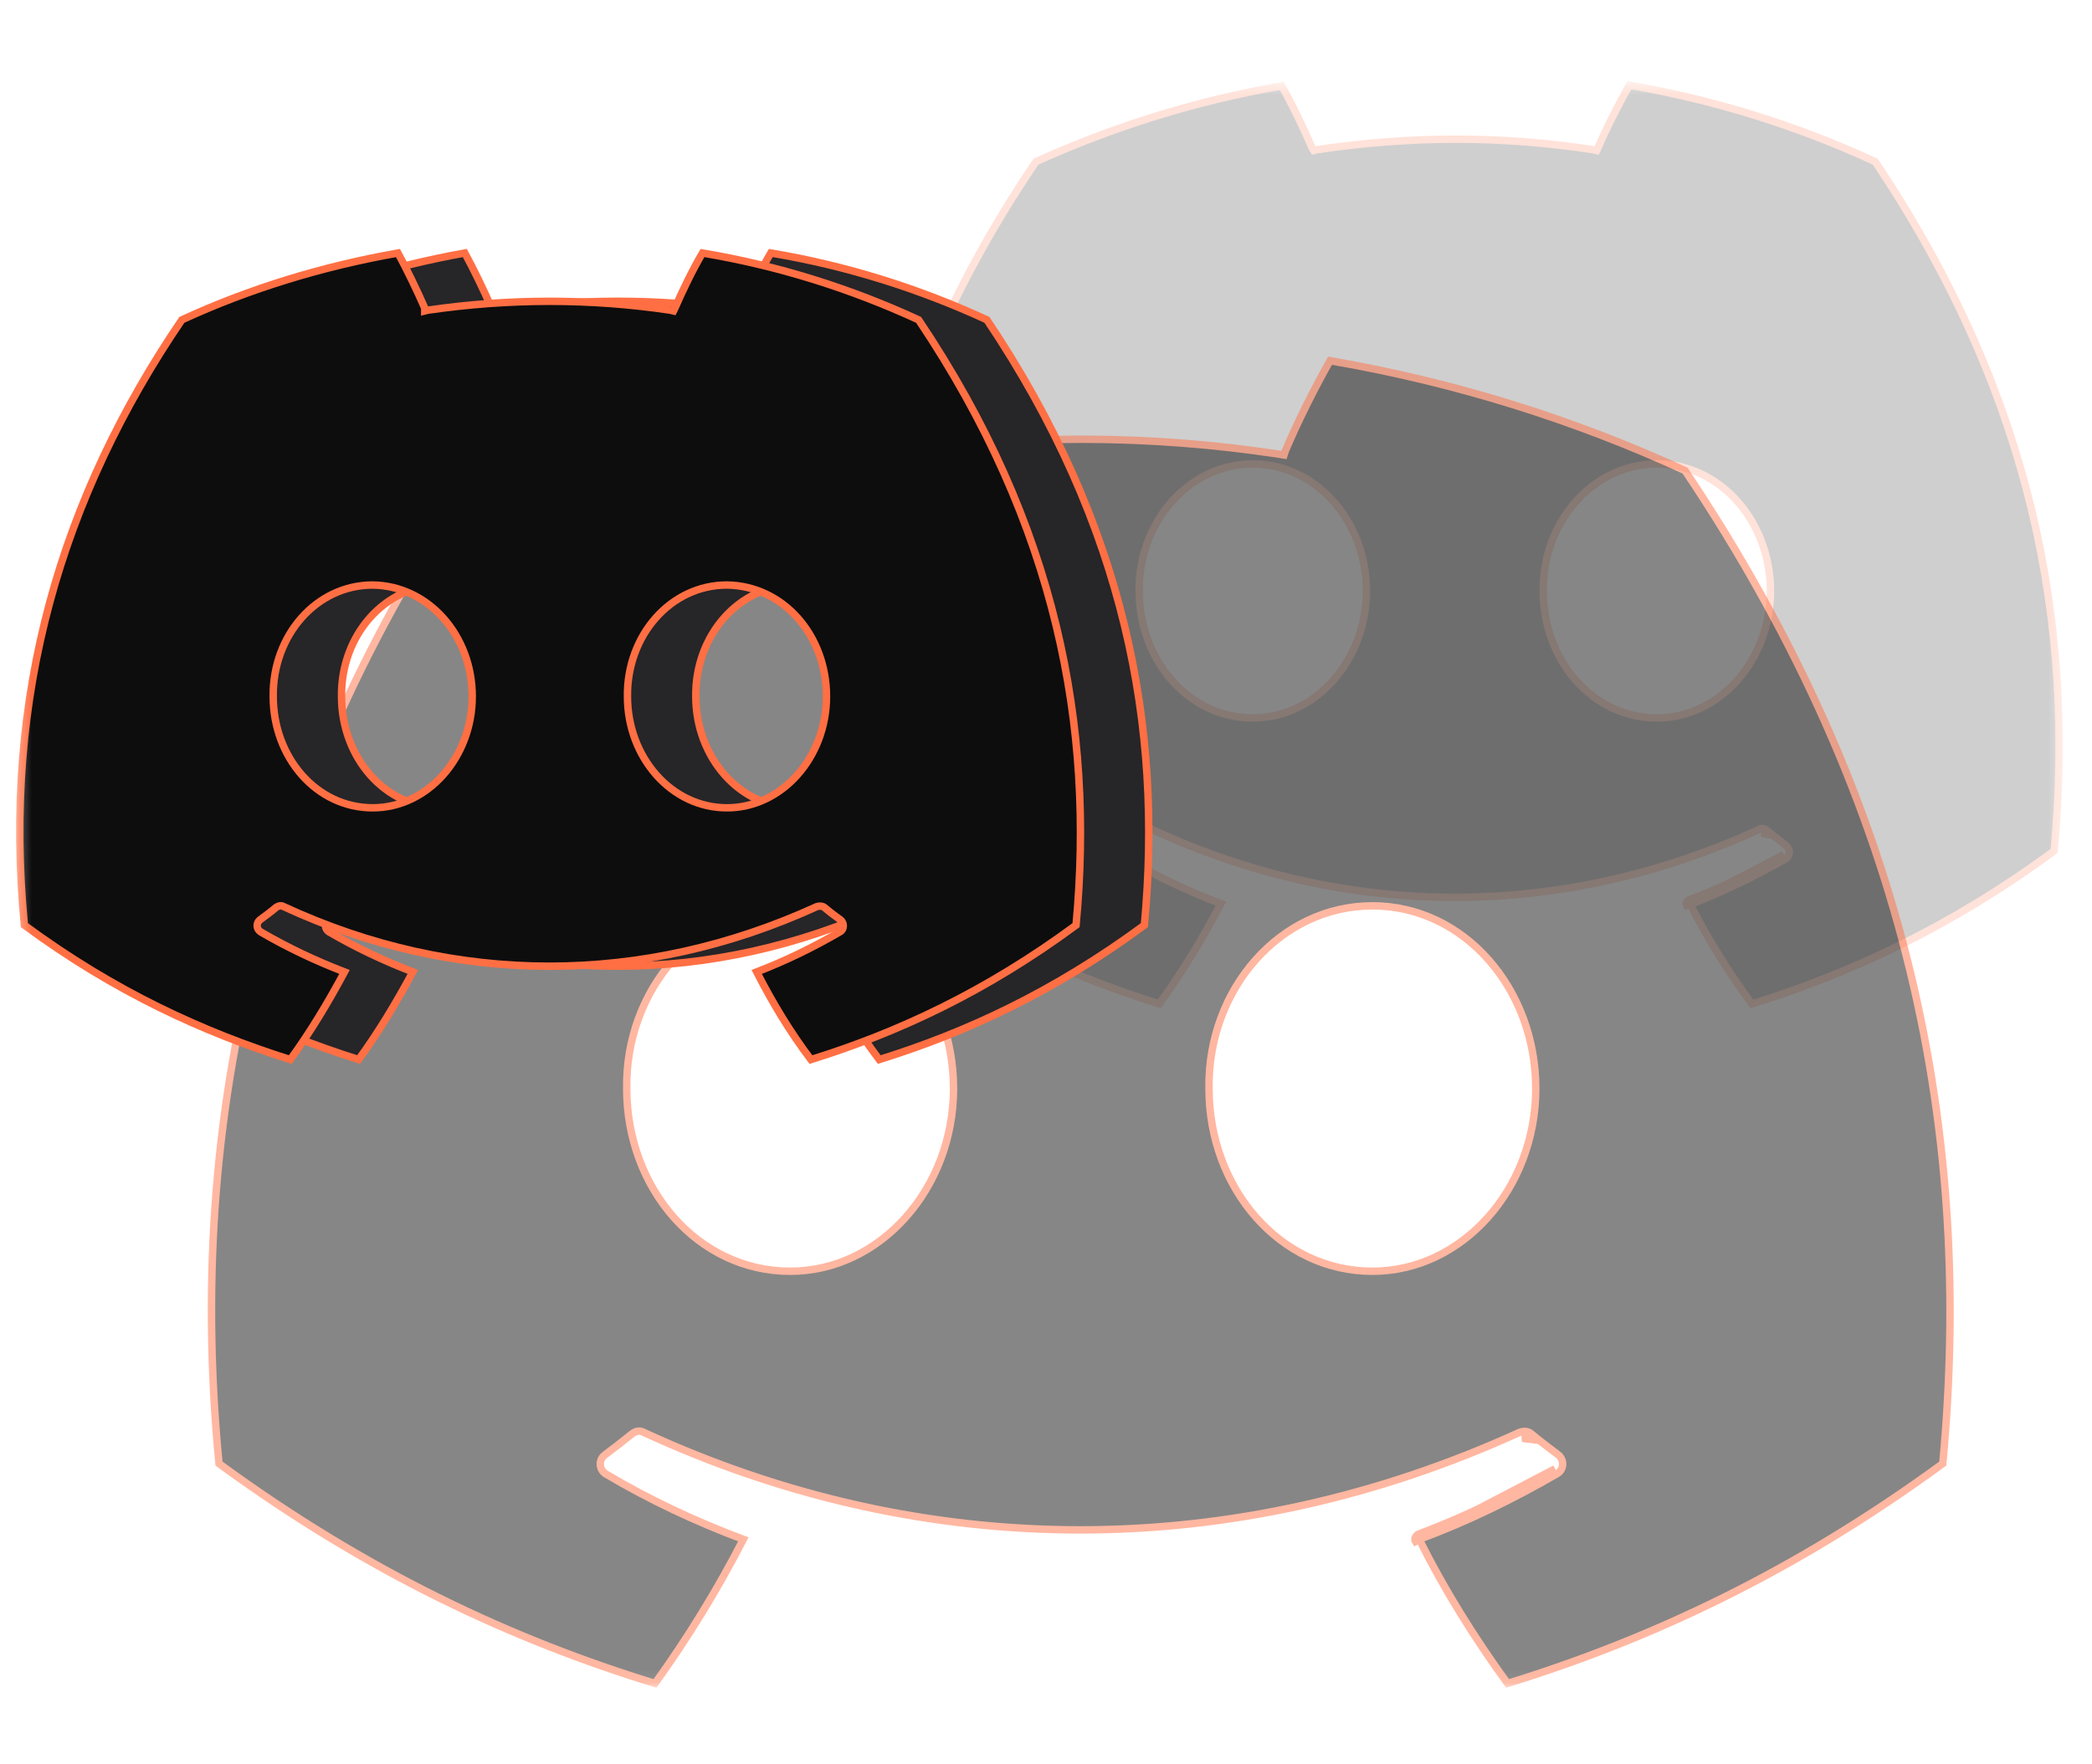 <svg width="166" height="140" viewBox="0 0 166 140" fill="none" xmlns="http://www.w3.org/2000/svg">
<g clip-path="url(#clip0_5581_6994)">
<mask id="mask0_5581_6994" style="mask-type:luminance" maskUnits="userSpaceOnUse" x="1" y="6" width="163" height="128">
<path d="M163.71 6.462H1.293V133.932H163.71V6.462Z" fill="white"/>
</mask>
<g mask="url(#mask0_5581_6994)">
<g opacity="0.2">
<path d="M134.004 71.408C136.656 70.406 139.131 69.227 141.547 67.813L133.827 71.82C133.768 71.702 133.827 71.525 134.004 71.408ZM82.202 12.829C71.359 28.799 65.996 46.774 68 67.518C76.191 73.529 84.147 77.183 91.985 79.658C93.812 77.124 95.403 74.531 96.876 71.702C94.224 70.7 91.749 69.522 89.333 68.107C88.921 67.872 88.921 67.282 89.274 67.047C89.805 66.693 90.276 66.281 90.747 65.868C90.924 65.691 91.219 65.691 91.396 65.809C106.895 72.999 123.926 72.999 139.602 65.809C139.838 65.691 140.074 65.75 140.251 65.927C140.722 66.339 141.252 66.693 141.724 67.106C142.077 67.4 142.077 67.931 141.665 68.166C139.249 69.522 136.774 70.759 134.122 71.761C135.536 74.531 137.186 77.183 139.013 79.658C146.792 77.242 154.748 73.588 162.998 67.518C164.649 49.603 161.289 31.451 148.796 12.829C142.667 10 136.125 7.937 129.289 6.759C128.464 8.232 127.462 10.177 126.814 11.709L126.696 11.945L126.46 11.886C119.212 10.766 111.904 10.766 104.479 11.886L104.243 11.945L104.125 11.768C103.477 10.236 102.534 8.291 101.709 6.818C94.873 7.996 88.331 10.059 82.202 12.829ZM140.074 66.163C140.015 66.104 139.838 66.104 139.779 66.104L140.074 66.163ZM140.486 46.892C140.486 52.372 136.479 56.969 131.47 56.969C126.401 56.969 122.453 52.431 122.453 46.892C122.394 41.411 126.401 36.814 131.47 36.814C136.538 36.814 140.486 41.411 140.486 46.892ZM108.427 46.892C108.427 52.372 104.42 56.969 99.41 56.969C94.342 56.969 90.394 52.431 90.394 46.892C90.335 41.411 94.342 36.814 99.41 36.814C104.479 36.814 108.427 41.411 108.427 46.892Z" fill="#0D0D0E"/>
<path d="M134.004 71.408C136.656 70.406 139.131 69.227 141.547 67.813L133.827 71.82C133.768 71.702 133.827 71.525 134.004 71.408ZM134.004 71.408L134.122 71.702M82.202 12.829C71.359 28.799 65.996 46.774 68 67.518C76.191 73.529 84.147 77.183 91.985 79.658C93.812 77.124 95.403 74.531 96.876 71.702C94.224 70.7 91.749 69.522 89.333 68.107C88.921 67.872 88.921 67.282 89.274 67.047C89.805 66.693 90.276 66.281 90.747 65.868C90.924 65.691 91.219 65.691 91.396 65.809C106.895 72.999 123.926 72.999 139.602 65.809C139.838 65.691 140.074 65.75 140.251 65.927C140.722 66.339 141.252 66.693 141.724 67.106C142.077 67.4 142.077 67.931 141.665 68.166C139.249 69.522 136.774 70.759 134.122 71.761C135.536 74.531 137.186 77.183 139.013 79.658C146.792 77.242 154.748 73.588 162.998 67.518C164.649 49.603 161.289 31.451 148.796 12.829C142.667 10 136.125 7.937 129.289 6.759C128.464 8.232 127.462 10.177 126.814 11.709L126.696 11.945L126.46 11.886C119.212 10.766 111.904 10.766 104.479 11.886L104.243 11.945L104.125 11.768C103.477 10.236 102.534 8.291 101.709 6.818C94.873 7.996 88.331 10.059 82.202 12.829ZM140.074 66.163C140.015 66.104 139.838 66.104 139.779 66.104L140.074 66.163ZM140.486 46.892C140.486 52.372 136.479 56.969 131.47 56.969C126.401 56.969 122.453 52.431 122.453 46.892C122.394 41.411 126.401 36.814 131.47 36.814C136.538 36.814 140.486 41.411 140.486 46.892ZM108.427 46.892C108.427 52.372 104.42 56.969 99.41 56.969C94.342 56.969 90.394 52.431 90.394 46.892C90.335 41.411 94.342 36.814 99.41 36.814C104.479 36.814 108.427 41.411 108.427 46.892Z" stroke="#FF6F43" stroke-width="0.589"/>
</g>
<g opacity="0.5">
<path d="M112.553 121.734C116.325 120.319 119.92 118.551 123.397 116.548L112.317 122.323C112.2 122.146 112.317 121.851 112.553 121.734ZM37.886 37.342C22.21 60.385 14.49 86.315 17.378 116.135C29.223 124.798 40.656 130.102 51.971 133.579C54.564 129.984 56.921 126.153 58.984 122.146C55.212 120.732 51.558 119.023 48.081 116.96C47.492 116.606 47.492 115.781 48.023 115.428C48.73 114.897 49.496 114.308 50.144 113.778C50.439 113.542 50.792 113.483 51.087 113.66C73.422 123.973 97.938 123.973 120.568 113.66C120.863 113.542 121.275 113.542 121.511 113.778C122.218 114.367 122.925 114.897 123.632 115.428C124.163 115.84 124.104 116.665 123.515 116.96C120.038 118.964 116.443 120.732 112.612 122.146C114.616 126.153 116.973 129.925 119.625 133.579C130.881 130.102 142.314 124.798 154.159 116.135C156.576 90.323 151.684 64.157 133.71 37.342C124.87 33.276 115.441 30.329 105.54 28.62C104.303 30.801 102.947 33.512 102.004 35.751L101.886 36.105L101.533 36.046C91.102 34.455 80.553 34.455 69.886 36.046L69.532 36.105L69.415 35.751C68.472 33.571 67.116 30.742 65.938 28.561C56.155 30.329 46.667 33.276 37.886 37.342ZM121.275 114.19C121.157 114.072 120.98 114.072 120.804 114.131L121.275 114.19ZM121.864 86.374C121.864 94.33 116.03 100.872 108.899 100.872C101.592 100.872 95.934 94.33 95.934 86.374C95.816 78.477 101.592 71.877 108.899 71.877C116.207 71.877 121.864 78.477 121.864 86.374ZM75.662 86.374C75.662 94.33 69.827 100.872 62.696 100.872C55.389 100.872 49.731 94.33 49.731 86.374C49.614 78.477 55.389 71.877 62.696 71.877C70.004 71.877 75.662 78.477 75.662 86.374Z" fill="#0D0D0E"/>
<path d="M112.553 121.734C116.325 120.319 119.92 118.551 123.397 116.548L112.317 122.323C112.2 122.146 112.317 121.851 112.553 121.734ZM112.553 121.734L112.73 122.146V122.205M37.886 37.342C22.21 60.385 14.49 86.315 17.378 116.135C29.223 124.798 40.656 130.102 51.971 133.579C54.564 129.984 56.921 126.153 58.984 122.146C55.212 120.732 51.558 119.023 48.081 116.96C47.492 116.606 47.492 115.781 48.023 115.428C48.73 114.897 49.496 114.308 50.144 113.778C50.439 113.542 50.792 113.483 51.087 113.66C73.422 123.973 97.938 123.973 120.568 113.66C120.863 113.542 121.275 113.542 121.511 113.778C122.218 114.367 122.925 114.897 123.632 115.428C124.163 115.84 124.104 116.665 123.515 116.96C120.038 118.964 116.443 120.732 112.612 122.146C114.616 126.153 116.973 129.925 119.625 133.579C130.881 130.102 142.314 124.798 154.159 116.135C156.576 90.323 151.684 64.157 133.71 37.342C124.87 33.276 115.441 30.329 105.54 28.62C104.303 30.801 102.947 33.512 102.004 35.751L101.886 36.105L101.533 36.046C91.102 34.455 80.553 34.455 69.886 36.046L69.532 36.105L69.415 35.751C68.472 33.571 67.116 30.742 65.938 28.561C56.155 30.329 46.667 33.276 37.886 37.342ZM121.275 114.19C121.157 114.072 120.98 114.072 120.804 114.131L121.275 114.19ZM121.864 86.374C121.864 94.33 116.03 100.872 108.899 100.872C101.592 100.872 95.934 94.33 95.934 86.374C95.816 78.477 101.592 71.877 108.899 71.877C116.207 71.877 121.864 78.477 121.864 86.374ZM75.662 86.374C75.662 94.33 69.827 100.872 62.696 100.872C55.389 100.872 49.731 94.33 49.731 86.374C49.614 78.477 55.389 71.877 62.696 71.877C70.004 71.877 75.662 78.477 75.662 86.374Z" stroke="#FF6F43" stroke-width="0.589"/>
</g>
<path d="M65.348 76.827C67.646 75.943 69.826 74.882 71.948 73.703L65.171 77.239C65.112 77.062 65.171 76.886 65.348 76.827ZM19.852 25.379C10.305 39.405 5.59 55.199 7.358 73.409C14.548 78.713 21.561 81.895 28.456 84.075C30.047 81.895 31.461 79.538 32.758 77.121C30.46 76.237 28.22 75.177 26.099 73.939C25.745 73.703 25.745 73.232 26.04 72.996C26.511 72.642 26.924 72.348 27.336 71.994C27.513 71.876 27.749 71.817 27.925 71.935C41.539 78.241 56.449 78.241 70.239 71.935C70.416 71.876 70.651 71.876 70.828 71.994C71.241 72.348 71.712 72.701 72.125 72.996C72.419 73.232 72.419 73.762 72.066 73.939C69.944 75.177 67.764 76.237 65.466 77.121C66.703 79.538 68.117 81.895 69.767 84.075C76.604 81.954 83.617 78.713 90.806 73.409C92.28 57.674 89.274 41.703 78.313 25.379C72.95 22.904 67.174 21.077 61.163 20.075C60.397 21.372 59.572 23.081 58.983 24.436L58.865 24.672L58.629 24.613C52.264 23.67 45.841 23.67 39.358 24.613L39.123 24.672L39.005 24.436C38.415 23.081 37.59 21.372 36.883 20.075C30.99 21.136 25.215 22.904 19.852 25.379ZM70.651 72.23C70.593 72.171 70.475 72.171 70.357 72.171L70.651 72.23ZM71.005 55.258C71.005 60.09 67.469 64.097 63.108 64.097C58.688 64.097 55.211 60.09 55.211 55.258C55.152 50.425 58.629 46.418 63.108 46.418C67.528 46.477 71.005 50.425 71.005 55.258ZM42.894 55.258C42.894 60.09 39.358 64.097 34.997 64.097C30.518 64.097 27.1 60.09 27.1 55.258C27.041 50.425 30.518 46.418 34.997 46.418C39.417 46.477 42.894 50.425 42.894 55.258Z" fill="#262528"/>
<path d="M65.348 76.827C67.646 75.943 69.826 74.882 71.948 73.703L65.171 77.239C65.112 77.062 65.171 76.886 65.348 76.827ZM65.348 76.827L65.466 77.062M19.852 25.379C10.305 39.405 5.59 55.199 7.358 73.409C14.548 78.713 21.561 81.895 28.456 84.075C30.047 81.895 31.461 79.538 32.758 77.121C30.46 76.237 28.22 75.177 26.099 73.939C25.745 73.703 25.745 73.232 26.04 72.996C26.511 72.642 26.924 72.348 27.336 71.994C27.513 71.876 27.749 71.817 27.925 71.935C41.539 78.241 56.449 78.241 70.239 71.935C70.416 71.876 70.651 71.876 70.828 71.994C71.241 72.348 71.712 72.701 72.125 72.996C72.419 73.232 72.419 73.762 72.066 73.939C69.944 75.177 67.764 76.237 65.466 77.121C66.703 79.538 68.117 81.895 69.767 84.075C76.604 81.954 83.617 78.713 90.806 73.409C92.28 57.674 89.274 41.703 78.313 25.379C72.95 22.904 67.174 21.077 61.163 20.075C60.397 21.372 59.572 23.081 58.983 24.436L58.865 24.672L58.629 24.613C52.264 23.67 45.841 23.67 39.358 24.613L39.123 24.672L39.005 24.436C38.415 23.081 37.59 21.372 36.883 20.075C30.99 21.136 25.215 22.904 19.852 25.379ZM70.651 72.23C70.593 72.171 70.475 72.171 70.357 72.171L70.651 72.23ZM71.005 55.258C71.005 60.09 67.469 64.097 63.108 64.097C58.688 64.097 55.211 60.09 55.211 55.258C55.152 50.425 58.629 46.418 63.108 46.418C67.528 46.477 71.005 50.425 71.005 55.258ZM42.894 55.258C42.894 60.09 39.358 64.097 34.997 64.097C30.518 64.097 27.1 60.09 27.1 55.258C27.041 50.425 30.518 46.418 34.997 46.418C39.417 46.477 42.894 50.425 42.894 55.258Z" stroke="#FF6F43" stroke-width="0.589"/>
<path d="M14.43 25.381C4.883 39.407 0.168 55.201 1.936 73.41C9.126 78.714 16.139 81.897 23.034 84.077C24.625 81.897 26.04 79.539 27.336 77.123C25.038 76.239 22.798 75.178 20.677 73.941C20.323 73.705 20.323 73.234 20.618 72.998C21.089 72.644 21.502 72.35 21.914 71.996C22.091 71.878 22.327 71.819 22.504 71.937C36.117 78.243 51.027 78.243 64.817 71.937C64.994 71.878 65.23 71.878 65.406 71.996C65.819 72.35 66.29 72.703 66.703 72.998C66.998 73.234 66.998 73.764 66.644 73.941C64.522 75.178 62.342 76.239 60.044 77.123C61.281 79.539 62.696 81.897 64.346 84.077C71.182 81.956 78.195 78.714 85.385 73.41C86.858 57.676 83.852 41.705 72.891 25.381C67.528 22.906 61.753 21.079 55.742 20.077C54.975 21.373 54.15 23.082 53.561 24.438L53.443 24.674L53.207 24.615C46.843 23.672 40.419 23.672 33.937 24.615L33.701 24.674V24.438C33.111 23.082 32.286 21.373 31.579 20.077C25.568 21.138 19.793 22.906 14.43 25.381ZM65.583 55.26C65.583 60.092 62.047 64.099 57.686 64.099C53.266 64.099 49.789 60.092 49.789 55.26C49.73 50.427 53.207 46.42 57.686 46.42C62.165 46.479 65.583 50.427 65.583 55.26ZM37.472 55.26C37.472 60.092 33.937 64.099 29.576 64.099C25.097 64.099 21.679 60.092 21.679 55.26C21.62 50.427 25.097 46.42 29.576 46.42C33.995 46.479 37.472 50.427 37.472 55.26Z" fill="#0D0D0E" stroke="#FF6F43" stroke-width="0.589"/>
</g>
</g>
<defs>
<clipPath id="clip0_5581_6994">
<rect width="165.01" height="138.99" fill="white" transform="translate(0 0.757)"/>
</clipPath>
</defs>
</svg>
